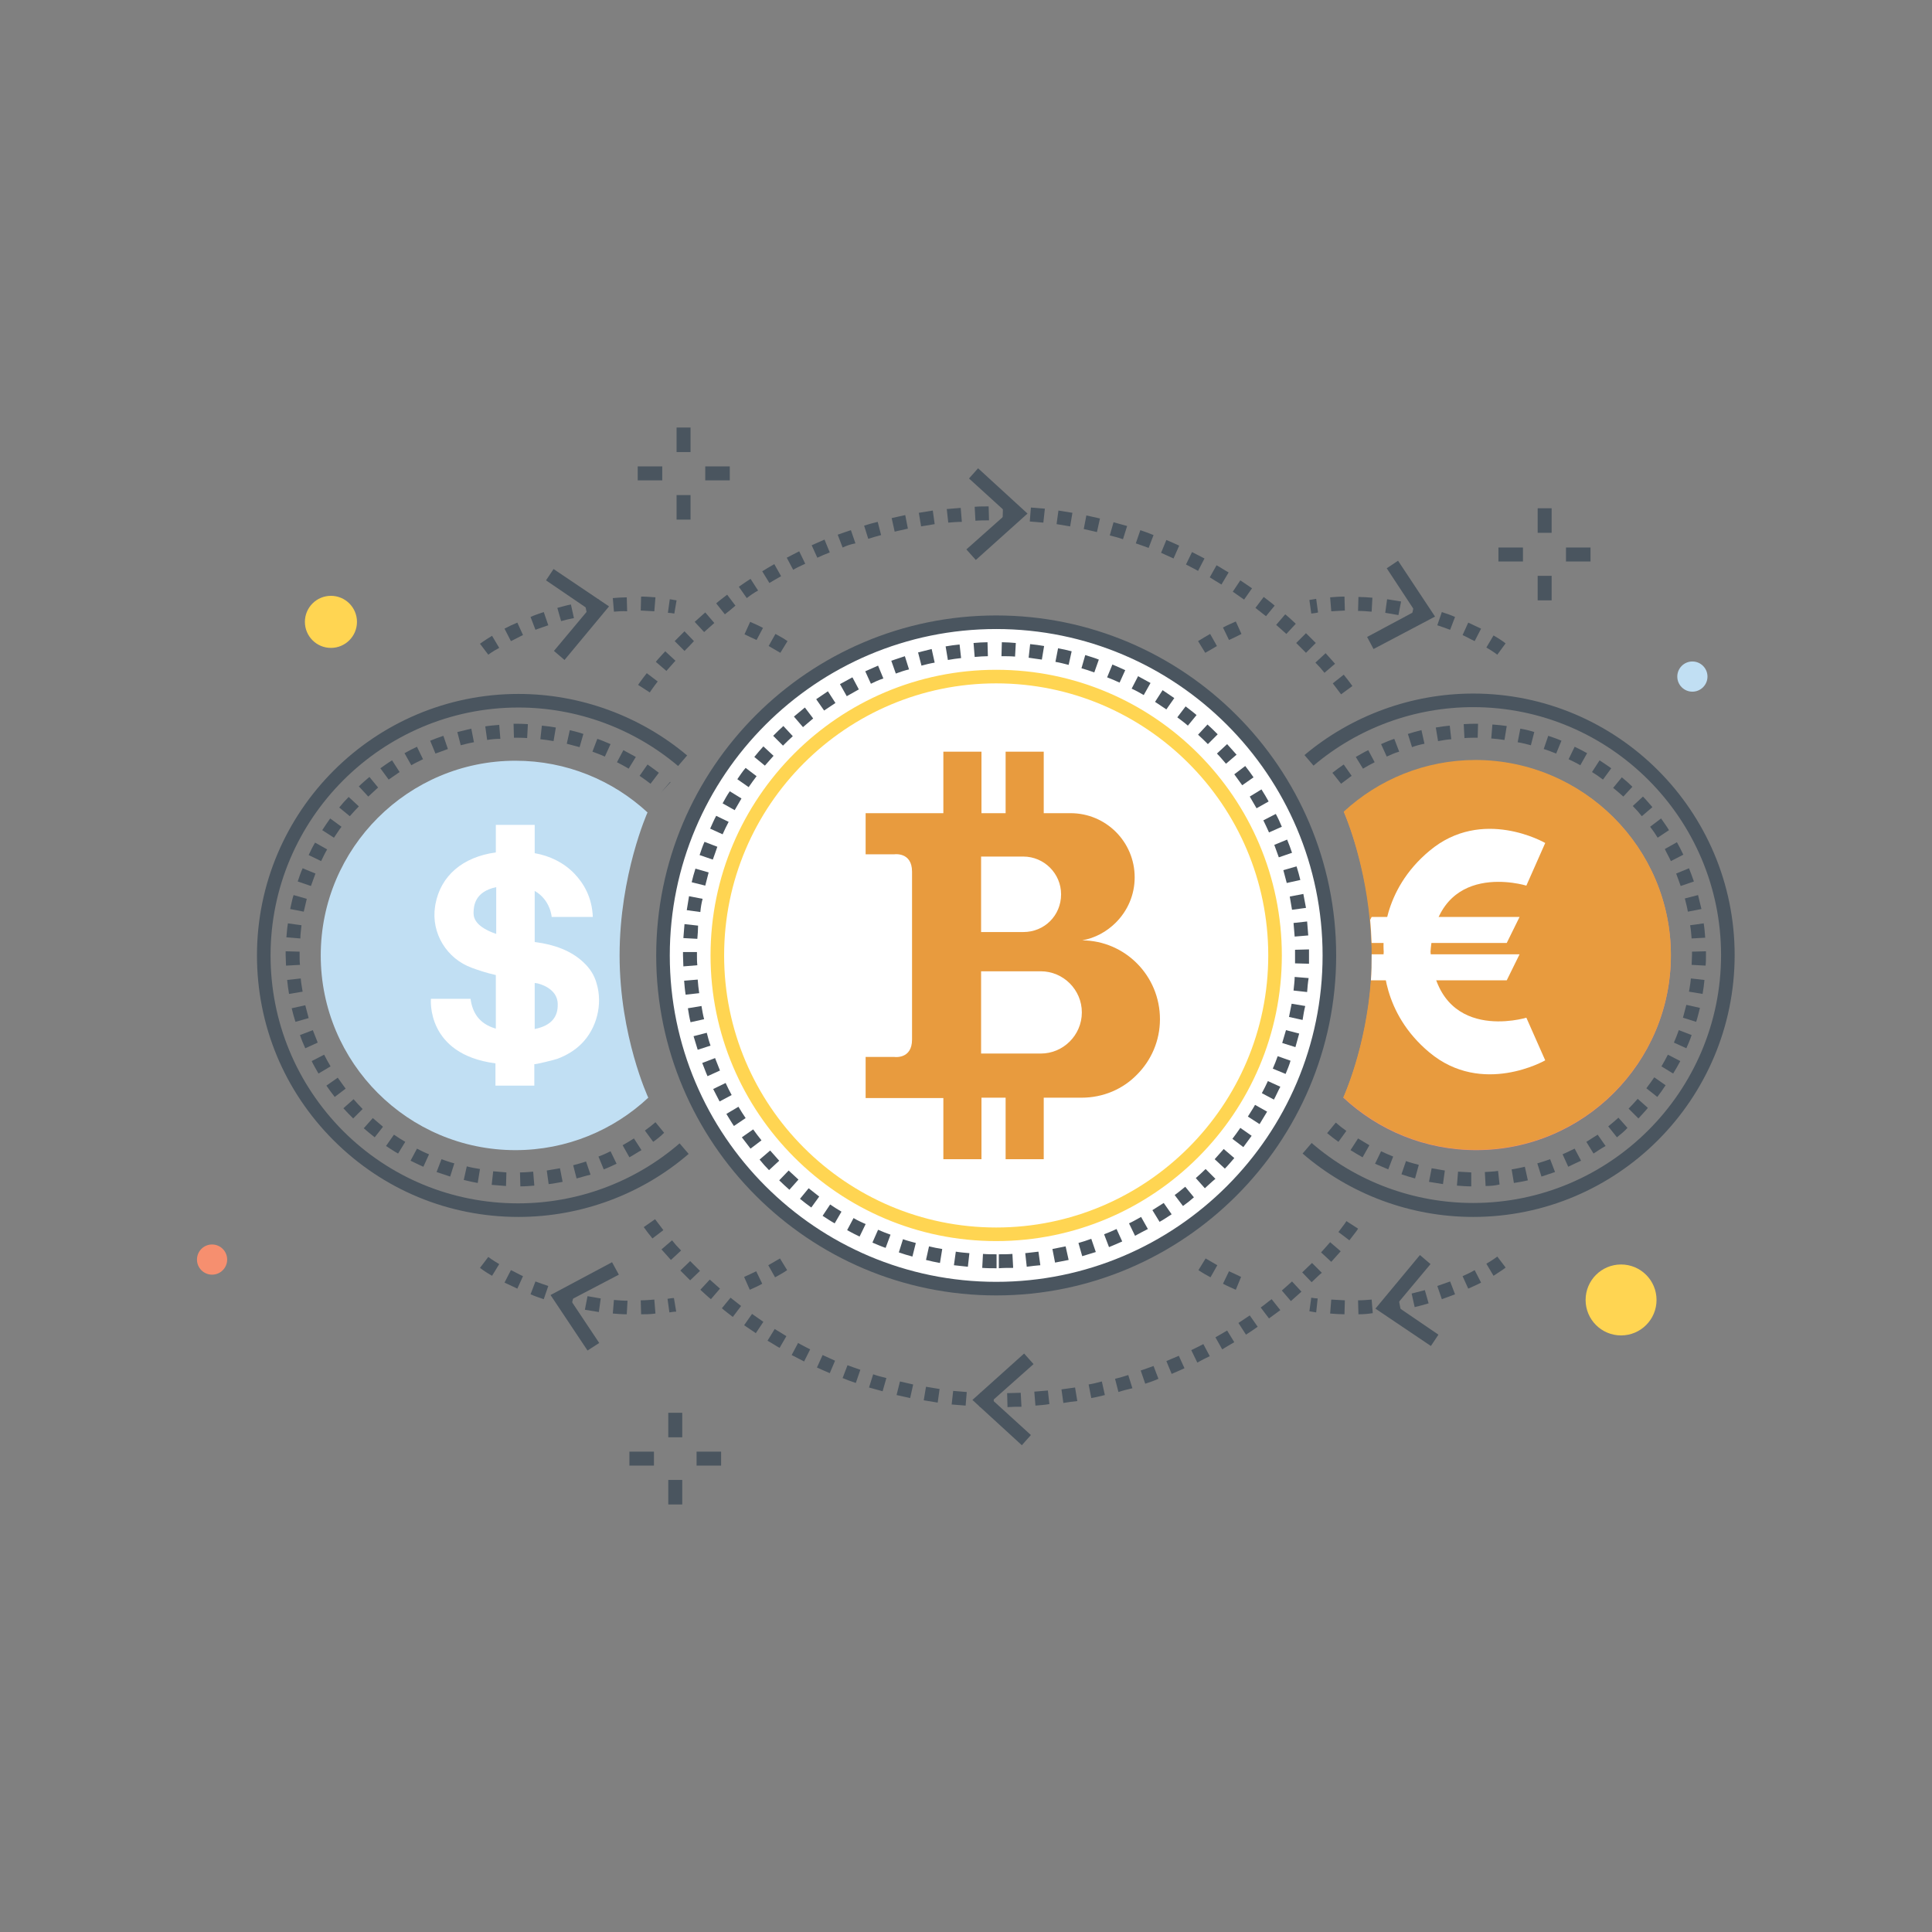 <?xml version="1.0" encoding="utf-8"?>
<!-- Generator: Adobe Illustrator 19.2.0, SVG Export Plug-In . SVG Version: 6.00 Build 0)  -->
<svg version="1.1" id="Layer_1" xmlns="http://www.w3.org/2000/svg" xmlns:xlink="http://www.w3.org/1999/xlink" x="0px" y="0px"
	 viewBox="0 0 512 512" style="enable-background:new 0 0 512 512;" xml:space="preserve">
<rect x="0" y="0" width="512" height="512" fill="#808080" stroke="none"/>
<style type="text/css">
	.st0{fill:#FFFFFF;}
	.st1{fill:#4A555F;}
	.st2{fill:#FFD552;}
	.st3{fill:#E89B3E;}
	.st4{fill:#C1DFF3;}
	.st5{fill:#F68F6F;}
</style>
<g>
	<g>
		<g>
			<g>
				<circle class="st0" cx="264" cy="253.1" r="88.3"/>
			</g>
		</g>
		<g>
			<g>
				<g>
					<path class="st1" d="M264,343.3c-49.7,0-90.1-40.4-90.1-90.1s40.4-90.1,90.1-90.1s90.1,40.4,90.1,90.1
						C354.1,302.8,313.7,343.3,264,343.3z M264,166.7c-47.7,0-86.5,38.8-86.5,86.5s38.8,86.5,86.5,86.5s86.5-38.8,86.5-86.5
						S311.7,166.7,264,166.7z"/>
				</g>
			</g>
			<g>
				<g>
					<path class="st1" d="M264,336.1c-1.2,0-2.5,0-3.7-0.1l0.2-3.7c1.2,0.1,2.4,0.1,3.6,0.1v3.7H264z M264.7,336.1v-3.7
						c1.2,0,2.4,0,3.6-0.1l0.2,3.7C267.2,336,265.9,336,264.7,336.1z M256.5,335.7c-1.2-0.1-2.5-0.3-3.7-0.4l0.5-3.6
						c1.2,0.2,2.4,0.3,3.6,0.4L256.5,335.7z M272.1,335.7l-0.4-3.6c1.2-0.1,2.4-0.3,3.5-0.4l0.5,3.6
						C274.6,335.4,273.4,335.5,272.1,335.7z M249.1,334.7c-1.2-0.2-2.5-0.5-3.7-0.8l0.8-3.6c1.2,0.3,2.3,0.5,3.5,0.7L249.1,334.7z
						 M279.6,334.6l-0.7-3.6c1.2-0.2,2.3-0.5,3.5-0.7l0.8,3.6C282,334.1,280.8,334.4,279.6,334.6z M241.8,333
						c-1.2-0.3-2.4-0.7-3.6-1.1l1.1-3.5c1.1,0.4,2.3,0.7,3.4,1L241.8,333z M286.8,332.9l-1-3.5c1.1-0.3,2.3-0.7,3.4-1.1l1.2,3.5
						C289.2,332.2,288,332.5,286.8,332.9z M234.7,330.7c-1.2-0.4-2.3-0.9-3.5-1.4l1.5-3.4c1.1,0.5,2.2,0.9,3.3,1.3L234.7,330.7z
						 M293.9,330.5l-1.3-3.4c1.1-0.4,2.2-0.9,3.3-1.4l1.5,3.3C296.3,329.5,295.1,330,293.9,330.5z M227.8,327.7
						c-1.1-0.5-2.2-1.1-3.3-1.7l1.7-3.2c1,0.6,2.1,1.1,3.2,1.6L227.8,327.7z M300.8,327.5l-1.6-3.3c1.1-0.5,2.1-1.1,3.2-1.7l1.8,3.2
						C303,326.3,301.9,326.9,300.8,327.5z M221.2,324.2c-1.1-0.6-2.1-1.3-3.2-2l2-3c1,0.7,2,1.3,3,1.9L221.2,324.2z M307.3,323.8
						l-1.9-3.1c1-0.6,2-1.3,3-1.9l2.1,3C309.4,322.5,308.4,323.2,307.3,323.8z M215,320c-1-0.7-2-1.5-3-2.3l2.3-2.8
						c0.9,0.7,1.9,1.5,2.8,2.2L215,320z M313.5,319.6l-2.2-2.9c1-0.7,1.9-1.5,2.8-2.2l2.3,2.8C315.5,318.1,314.5,318.9,313.5,319.6z
						 M209.2,315.3c-0.9-0.8-1.9-1.7-2.7-2.5l2.5-2.6c0.9,0.8,1.7,1.6,2.6,2.4L209.2,315.3z M319.3,314.9l-2.4-2.7
						c0.9-0.8,1.8-1.6,2.6-2.4l2.6,2.6C321.1,313.2,320.2,314.1,319.3,314.9z M203.8,310.1c-0.9-0.9-1.7-1.8-2.5-2.8l2.8-2.4
						c0.8,0.9,1.6,1.8,2.4,2.7L203.8,310.1z M324.6,309.7l-2.7-2.5c0.8-0.9,1.6-1.8,2.4-2.7l2.8,2.4
						C326.3,307.8,325.5,308.8,324.6,309.7z M198.9,304.4c-0.8-1-1.5-2-2.3-3l3-2.1c0.7,1,1.4,1.9,2.2,2.9L198.9,304.4z M329.5,304
						l-2.9-2.2c0.7-0.9,1.4-1.9,2.1-2.9l3,2.1C331,302,330.2,303,329.5,304z M194.5,298.4c-0.7-1-1.3-2.1-2-3.2l3.2-1.9
						c0.6,1,1.2,2,1.9,3L194.5,298.4z M333.8,297.9l-3.1-2c0.6-1,1.3-2,1.9-3.1l3.2,1.8C335.1,295.7,334.5,296.8,333.8,297.9z
						 M190.7,291.9c-0.6-1.1-1.1-2.2-1.7-3.3l3.3-1.6c0.5,1.1,1,2.1,1.6,3.2L190.7,291.9z M337.6,291.4l-3.2-1.7
						c0.6-1.1,1.1-2.1,1.6-3.2l3.3,1.5C338.7,289.1,338.2,290.3,337.6,291.4z M187.5,285.2c-0.5-1.1-0.9-2.3-1.4-3.5l3.4-1.3
						c0.4,1.1,0.9,2.2,1.3,3.3L187.5,285.2z M340.7,284.6l-3.4-1.4c0.5-1.1,0.9-2.2,1.3-3.3l3.4,1.2
						C341.7,282.2,341.2,283.4,340.7,284.6z M184.9,278.2c-0.4-1.2-0.7-2.4-1.1-3.6l3.5-0.9c0.3,1.2,0.6,2.3,1,3.4L184.9,278.2z
						 M343.3,277.5l-3.5-1.1c0.3-1.1,0.7-2.3,1-3.4l3.5,0.9C344,275.1,343.6,276.3,343.3,277.5z M183,270.9
						c-0.3-1.2-0.5-2.4-0.7-3.7l3.6-0.6c0.2,1.2,0.4,2.4,0.7,3.5L183,270.9z M345.2,270.3l-3.6-0.8c0.2-1.2,0.5-2.4,0.7-3.5l3.6,0.6
						C345.6,267.8,345.4,269,345.2,270.3z M181.7,263.6c-0.2-1.2-0.3-2.5-0.4-3.7l3.6-0.3c0.1,1.2,0.2,2.4,0.4,3.6L181.7,263.6z
						 M346.4,262.9l-3.6-0.4c0.1-1.2,0.3-2.4,0.3-3.6l3.7,0.3C346.6,260.4,346.5,261.6,346.4,262.9z M181.1,256.1c0-1-0.1-2-0.1-3
						v-0.8h3.7v0.7c0,1,0,1.9,0.1,2.8L181.1,256.1z M346.9,255.4l-3.7-0.1c0-0.7,0-1.5,0-2.2c0-0.5,0-0.9,0-1.4l3.7-0.1
						c0,0.5,0,1,0,1.4C346.9,253.9,346.9,254.7,346.9,255.4z M184.8,248.8l-3.7-0.2c0.1-1.2,0.2-2.5,0.3-3.7l3.6,0.4
						C185,246.4,184.9,247.6,184.8,248.8z M343.1,248.2c-0.1-1.2-0.2-2.4-0.3-3.6l3.6-0.4c0.1,1.2,0.2,2.5,0.3,3.7L343.1,248.2z
						 M185.6,241.7l-3.6-0.5c0.2-1.2,0.4-2.5,0.6-3.7l3.6,0.7C185.9,239.3,185.7,240.5,185.6,241.7z M342.4,241.1
						c-0.2-1.2-0.4-2.4-0.6-3.5l3.6-0.7c0.2,1.2,0.5,2.5,0.7,3.7L342.4,241.1z M186.9,234.7l-3.6-0.9c0.3-1.2,0.6-2.4,1-3.6l3.5,1
						C187.5,232.4,187.2,233.5,186.9,234.7z M341,234c-0.3-1.2-0.6-2.3-0.9-3.4l3.5-1c0.4,1.2,0.7,2.4,1,3.6L341,234z M188.9,227.8
						l-3.5-1.2c0.4-1.2,0.8-2.4,1.3-3.5l3.4,1.3C189.7,225.6,189.3,226.7,188.9,227.8z M338.9,227.2c-0.4-1.1-0.8-2.2-1.2-3.3
						l3.4-1.4c0.5,1.2,0.9,2.3,1.3,3.5L338.9,227.2z M191.5,221.1l-3.3-1.5c0.5-1.1,1-2.3,1.6-3.4l3.3,1.6
						C192.5,218.9,192,220,191.5,221.1z M336.3,220.6c-0.5-1.1-1-2.2-1.5-3.2l3.3-1.7c0.6,1.1,1.1,2.2,1.6,3.4L336.3,220.6z
						 M194.7,214.7l-3.2-1.8c0.6-1.1,1.2-2.2,1.9-3.2l3.1,1.9C195.9,212.6,195.3,213.7,194.7,214.7z M333,214.2
						c-0.6-1-1.2-2.1-1.8-3.1l3.1-1.9c0.7,1.1,1.3,2.1,1.9,3.2L333,214.2z M198.4,208.6l-3-2.1c0.7-1,1.4-2.1,2.2-3l2.9,2.2
						C199.8,206.6,199.1,207.6,198.4,208.6z M329.2,208.1c-0.7-1-1.4-1.9-2.1-2.9l2.9-2.2c0.8,1,1.5,2,2.2,3L329.2,208.1z
						 M202.7,202.9l-2.8-2.3c0.8-1,1.6-1.9,2.4-2.8l2.7,2.5C204.3,201.1,203.5,202,202.7,202.9z M324.9,202.4
						c-0.8-0.9-1.5-1.8-2.4-2.7l2.7-2.5c0.8,0.9,1.7,1.9,2.5,2.8L324.9,202.4z M207.5,197.6l-2.6-2.6c0.9-0.9,1.8-1.8,2.7-2.6
						l2.5,2.7C209.2,195.9,208.4,196.7,207.5,197.6z M320.1,197.2c-0.8-0.8-1.7-1.7-2.6-2.5l2.5-2.7c0.9,0.8,1.8,1.7,2.7,2.6
						L320.1,197.2z M212.8,192.7l-2.4-2.8c1-0.8,1.9-1.6,2.9-2.4l2.2,2.9C214.6,191.2,213.7,191.9,212.8,192.7z M314.8,192.3
						c-0.9-0.8-1.9-1.5-2.8-2.2l2.2-2.9c1,0.8,2,1.5,2.9,2.3L314.8,192.3z M218.4,188.3l-2.1-3c1-0.7,2.1-1.4,3.1-2.1l2,3.1
						C220.4,187,219.4,187.6,218.4,188.3z M309.1,188c-1-0.7-2-1.3-3-2l2-3.1c1,0.7,2.1,1.4,3.1,2.1L309.1,188z M224.4,184.5
						l-1.8-3.2c1.1-0.6,2.2-1.2,3.3-1.8l1.7,3.2C226.5,183.3,225.5,183.9,224.4,184.5z M303.1,184.2c-1-0.6-2.1-1.2-3.2-1.7l1.7-3.3
						c1.1,0.6,2.2,1.2,3.3,1.8L303.1,184.2z M230.8,181.2l-1.5-3.3c1.1-0.5,2.3-1,3.4-1.5l1.4,3.4
						C232.9,180.2,231.8,180.7,230.8,181.2z M296.7,180.9c-1.1-0.5-2.2-1-3.3-1.4l1.4-3.4c1.2,0.5,2.3,1,3.4,1.5L296.7,180.9z
						 M237.4,178.5l-1.2-3.4c1.2-0.4,2.4-0.8,3.6-1.2l1.1,3.5C239.6,177.7,238.5,178.1,237.4,178.5z M290,178.2
						c-1.1-0.4-2.3-0.8-3.4-1.1l1-3.5c1.2,0.4,2.4,0.7,3.6,1.2L290,178.2z M244.2,176.4l-0.9-3.5c1.2-0.3,2.4-0.6,3.6-0.9l0.8,3.6
						C246.5,175.8,245.3,176.1,244.2,176.4z M283.2,176.2c-1.2-0.3-2.3-0.6-3.5-0.8l0.7-3.6c1.2,0.2,2.4,0.5,3.6,0.8L283.2,176.2z
						 M251.2,174.9l-0.6-3.6c1.2-0.2,2.5-0.4,3.7-0.5l0.4,3.6C253.6,174.5,252.4,174.7,251.2,174.9z M276.1,174.8
						c-1.2-0.2-2.4-0.3-3.5-0.5l0.4-3.6c1.2,0.1,2.5,0.3,3.7,0.5L276.1,174.8z M258.3,174.1l-0.3-3.7c1.2-0.1,2.5-0.2,3.7-0.2
						l0.1,3.7C260.7,173.9,259.5,174,258.3,174.1z M269,174c-1.2-0.1-2.4-0.1-3.6-0.1l0.1-3.7c1.2,0,2.5,0.1,3.7,0.2L269,174z"/>
				</g>
			</g>
			<g>
				<g>
					<path class="st2" d="M264,328.9c-41.8,0-75.7-34-75.7-75.7c0-41.8,34-75.7,75.7-75.7c41.8,0,75.7,34,75.7,75.7
						S305.8,328.9,264,328.9z M264,181.1c-39.7,0-72.1,32.3-72.1,72.1c0,39.7,32.3,72.1,72.1,72.1c39.7,0,72.1-32.3,72.1-72.1
						S303.7,181.1,264,181.1z"/>
				</g>
			</g>
			<g>
				<g>
					<path class="st3" d="M286.8,249.2c3.4-0.6,6.5-2.3,8.9-4.7c3.1-3.1,5-7.3,5-12c0-9.4-7.6-17-17-17h-7.1v-16.3h-10.1v16.3h-6.4
						l0,0v-16.3H250v16.3h-8.3l0,0h-12.3v10.9h7.6c0,0,4.7-0.7,4.7,4.6v44.5c0,5.3-4.7,4.6-4.7,4.6h-7.6V291h12.3l0,0h8.3v16.2h10.1
						V291l0,0v-0.1h6.4v16.3h10.1v-16.3h10c5.8,0,11-2.3,14.7-6.1c3.8-3.8,6.1-9,6.1-14.7C307.4,258.6,298.2,249.3,286.8,249.2z
						 M260,227h11.2c5.5,0,10,4.5,10,10c0,2.8-1.1,5.3-2.9,7.1s-4.3,2.9-7.1,2.9H260V227z M283.5,276c-2,2-4.7,3.2-7.7,3.2H260
						v-21.8h15.8c6,0,10.9,4.9,10.9,10.9C286.7,271.4,285.4,274.1,283.5,276z"/>
				</g>
			</g>
		</g>
		<g>
			<g>
				<g>
					<path class="st1" d="M137.4,322.5c-18.5,0-35.9-7.2-49-20.3c-13.1-13.1-20.3-30.5-20.3-49c0-38.2,31.1-69.3,69.3-69.3
						c16.3,0,32.2,5.8,44.7,16.3l-2.4,2.8c-11.8-10-26.9-15.5-42.3-15.5c-36.2,0-65.7,29.5-65.7,65.7c0,17.5,6.8,34,19.2,46.5
						c12.4,12.4,28.9,19.2,46.4,19.2c15.7,0,30.9-5.6,42.8-15.9l2.4,2.8C170.1,316.5,154,322.5,137.4,322.5z"/>
				</g>
			</g>
			<g>
				<g>
					<path class="st1" d="M137.9,314.4l-0.1-3.7c1.2,0,2.4-0.1,3.5-0.2l0.3,3.7C140.4,314.3,139.2,314.4,137.9,314.4z M134.1,314.3
						c-1.3-0.1-2.5-0.2-3.8-0.3l0.4-3.6c1.2,0.1,2.4,0.2,3.5,0.3L134.1,314.3z M145.4,313.8l-0.5-3.6c1.2-0.2,2.3-0.4,3.5-0.6
						l0.7,3.6C147.9,313.4,146.6,313.7,145.4,313.8z M126.6,313.5c-1.2-0.2-2.5-0.5-3.7-0.8l0.8-3.6c1.1,0.3,2.3,0.5,3.5,0.7
						L126.6,313.5z M152.8,312.3l-0.9-3.5c1.1-0.3,2.3-0.6,3.4-1l1.2,3.5C155.2,311.6,154,312,152.8,312.3z M119.3,311.8
						c-1.2-0.4-2.4-0.8-3.6-1.2l1.3-3.4c1.1,0.4,2.2,0.8,3.4,1.1L119.3,311.8z M160,309.9l-1.4-3.4c1.1-0.4,2.2-0.9,3.2-1.4l1.6,3.3
						C162.3,308.9,161.1,309.5,160,309.9z M112.2,309.2c-1.2-0.5-2.3-1.1-3.4-1.6l1.7-3.2c1,0.5,2.1,1.1,3.2,1.5L112.2,309.2z
						 M166.8,306.7l-1.8-3.2c1-0.6,2.1-1.2,3-1.8l2,3.1C168.9,305.4,167.9,306.1,166.8,306.7z M105.5,305.7c-1.1-0.6-2.1-1.3-3.2-2
						l2.1-3c1,0.7,2,1.3,3,1.9L105.5,305.7z M173.1,302.6l-2.2-3c1-0.7,1.9-1.4,2.8-2.2l2.3,2.8
						C175.1,301.1,174.1,301.9,173.1,302.6z M99.3,301.4c-1-0.8-2-1.6-2.9-2.4l2.4-2.7c0.9,0.8,1.8,1.5,2.7,2.3L99.3,301.4z
						 M93.6,296.4c-0.9-0.9-1.8-1.8-2.6-2.7l2.7-2.4c0.8,0.9,1.6,1.8,2.4,2.6L93.6,296.4z M88.7,290.7c-0.8-1-1.5-2-2.2-3l3-2.1
						c0.7,1,1.4,1.9,2.1,2.9L88.7,290.7z M84.4,284.5c-0.6-1.1-1.3-2.2-1.8-3.3l3.3-1.7c0.5,1,1.1,2.1,1.7,3.1L84.4,284.5z
						 M80.9,277.8c-0.5-1.1-1-2.3-1.4-3.5l3.4-1.3c0.4,1.1,0.9,2.2,1.3,3.3L80.9,277.8z M78.3,270.8c-0.4-1.2-0.7-2.4-1-3.6l3.6-0.8
						c0.3,1.2,0.6,2.3,0.9,3.4L78.3,270.8z M76.6,263.4c-0.2-1.2-0.4-2.5-0.5-3.7l3.6-0.4c0.1,1.2,0.3,2.3,0.5,3.5L76.6,263.4z
						 M75.8,255.9c0-0.9-0.1-1.9-0.1-2.8c0-0.3,0-0.7,0-1l3.7,0.1c0,0.3,0,0.6,0,0.9c0,0.9,0,1.8,0.1,2.6L75.8,255.9z M79.6,248.7
						l-3.7-0.3c0.1-1.2,0.2-2.5,0.4-3.7l3.6,0.5C79.8,246.3,79.6,247.5,79.6,248.7z M80.5,241.6l-3.6-0.7c0.3-1.2,0.5-2.5,0.9-3.7
						l3.5,1C81,239.3,80.8,240.5,80.5,241.6z M82.4,234.8l-3.5-1.2c0.4-1.2,0.8-2.4,1.3-3.5l3.4,1.4
						C83.2,232.6,82.8,233.7,82.4,234.8z M85.1,228.2l-3.3-1.6c0.5-1.1,1.1-2.3,1.7-3.3l3.2,1.8C86.1,226.1,85.6,227.2,85.1,228.2z
						 M88.5,222l-3.1-2c0.7-1.1,1.4-2.1,2.1-3.1l3,2.2C89.8,220,89.2,221,88.5,222z M92.7,216.3l-2.8-2.3c0.8-1,1.6-1.9,2.5-2.8
						l2.7,2.5C94.3,214.5,93.5,215.4,92.7,216.3z M97.6,211.1l-2.5-2.7c0.9-0.9,1.9-1.7,2.8-2.5l2.3,2.8
						C99.3,209.5,98.5,210.3,97.6,211.1z M175.2,210l2.4-2.8l0.1,0.1L175.2,210z M172.4,207.7c-0.9-0.7-1.9-1.4-2.9-2.1l2.1-3
						c1,0.7,2.1,1.5,3,2.2L172.4,207.7z M103,206.6l-2.2-3c1-0.7,2.1-1.5,3.1-2.1l2,3.1C105,205.2,104,205.9,103,206.6z
						 M166.6,203.7c-1-0.6-2.1-1.2-3.1-1.7l1.7-3.2c1.1,0.6,2.2,1.2,3.3,1.8L166.6,203.7z M109,202.8l-1.8-3.2
						c1.1-0.6,2.2-1.2,3.3-1.7l1.6,3.3C111.1,201.7,110,202.2,109,202.8z M160.3,200.5c-1.1-0.5-2.2-0.9-3.3-1.3l1.3-3.4
						c1.2,0.4,2.3,0.9,3.5,1.4L160.3,200.5z M115.4,199.7l-1.4-3.4c1.2-0.5,2.3-0.9,3.5-1.3l1.2,3.5
						C117.6,198.9,116.5,199.3,115.4,199.7z M153.6,198c-1.1-0.3-2.3-0.6-3.4-0.9l0.8-3.6c1.2,0.3,2.5,0.6,3.6,1L153.6,198z
						 M122.1,197.5l-0.9-3.5c1.2-0.3,2.4-0.6,3.7-0.9l0.7,3.6C124.4,196.9,123.3,197.2,122.1,197.5z M146.7,196.4
						c-1.2-0.2-2.4-0.4-3.5-0.5l0.4-3.6c1.2,0.1,2.5,0.3,3.7,0.5L146.7,196.4z M129.1,196.1l-0.5-3.6c1.2-0.2,2.5-0.3,3.7-0.4
						l0.3,3.7C131.4,195.8,130.2,195.9,129.1,196.1z M139.7,195.6c-1.2-0.1-2.4-0.1-3.5-0.1l-0.1-3.7c1.3,0,2.5,0,3.8,0.1
						L139.7,195.6z"/>
				</g>
			</g>
			<g>
				<g>
					<path class="st4" d="M171.8,290.9c-9.2,8.6-21.6,13.9-35.2,13.9c-28.5,0-51.6-23.2-51.6-51.6c0-28.5,23.2-51.6,51.6-51.6
						c13.5,0,25.8,5.2,35,13.7c0,0-7.4,16.5-7.4,37.9S171.8,290.9,171.8,290.9z"/>
				</g>
			</g>
		</g>
		<g>
			<g>
				<g>
					<path class="st1" d="M390.4,322.5c-16.6,0-32.7-6-45.2-16.8l2.4-2.8c11.9,10.3,27.1,15.9,42.8,15.9c36.2,0,65.7-29.5,65.7-65.7
						s-29.5-65.7-65.7-65.7c-15.5,0-30.5,5.5-42.3,15.5l-2.4-2.8c12.5-10.5,28.4-16.3,44.7-16.3c38.2,0,69.3,31.1,69.3,69.3
						C459.7,291.4,428.6,322.5,390.4,322.5z"/>
				</g>
			</g>
			<g>
				<g>
					<path class="st1" d="M389.9,314.4c-1.3,0-2.5-0.1-3.8-0.2l0.3-3.7c1.2,0.1,2.4,0.1,3.5,0.2V314.4z M393.7,314.3l-0.2-3.7
						c1.2-0.1,2.4-0.1,3.5-0.3l0.4,3.6C396.2,314.2,394.9,314.3,393.7,314.3z M382.4,313.8c-1.2-0.2-2.5-0.4-3.7-0.6l0.7-3.6
						c1.2,0.2,2.3,0.4,3.5,0.6L382.4,313.8z M401.2,313.5l-0.6-3.6c1.2-0.2,2.3-0.4,3.5-0.7l0.8,3.6
						C403.7,313.1,402.4,313.3,401.2,313.5z M375,312.3c-1.2-0.3-2.4-0.7-3.6-1.1l1.2-3.5c1.1,0.4,2.3,0.7,3.4,1L375,312.3z
						 M408.5,311.8l-1.1-3.5c1.1-0.3,2.3-0.7,3.4-1.1l1.3,3.4C410.9,311,409.7,311.4,408.5,311.8z M367.9,309.9
						c-1.2-0.5-2.3-1-3.5-1.5l1.6-3.3c1.1,0.5,2.2,1,3.2,1.4L367.9,309.9z M415.6,309.2l-1.5-3.3c1.1-0.5,2.2-1,3.2-1.5l1.7,3.2
						C417.9,308.1,416.8,308.6,415.6,309.2z M361.1,306.7c-1.1-0.6-2.2-1.3-3.2-1.9l2-3.1c1,0.6,2,1.2,3,1.8L361.1,306.7z
						 M422.3,305.7l-1.9-3.1c1-0.6,2-1.3,3-1.9l2.1,3C424.4,304.3,423.4,305,422.3,305.7z M354.7,302.6c-1-0.7-2-1.5-3-2.3l2.3-2.8
						c0.9,0.8,1.8,1.5,2.8,2.2L354.7,302.6z M428.5,301.4l-2.3-2.9c0.9-0.7,1.8-1.5,2.7-2.3l2.4,2.7
						C430.5,299.8,429.5,300.6,428.5,301.4z M434.2,296.4l-2.6-2.6c0.8-0.8,1.6-1.7,2.4-2.6l2.7,2.4
						C435.9,294.6,435,295.5,434.2,296.4z M439.2,290.7l-2.9-2.3c0.7-0.9,1.4-1.9,2.1-2.9l3,2.1
						C440.7,288.7,439.9,289.8,439.2,290.7z M443.4,284.5l-3.1-1.9c0.6-1,1.2-2.1,1.7-3.1l3.3,1.7
						C444.7,282.3,444.1,283.4,443.4,284.5z M446.9,277.8l-3.3-1.5c0.5-1.1,0.9-2.2,1.3-3.3l3.4,1.3
						C447.9,275.5,447.4,276.7,446.9,277.8z M449.5,270.8l-3.5-1.1c0.3-1.1,0.6-2.3,0.9-3.4l3.6,0.8
						C450.2,268.3,449.9,269.6,449.5,270.8z M451.2,263.4l-3.6-0.6c0.2-1.2,0.4-2.3,0.5-3.5l3.6,0.4
						C451.6,260.9,451.4,262.2,451.2,263.4z M452,255.9l-3.7-0.2c0-0.9,0.1-1.7,0.1-2.6c0-0.3,0-0.6,0-0.9l3.7-0.1c0,0.3,0,0.7,0,1
						C452.1,254.1,452.1,255,452,255.9z M448.3,248.7c-0.1-1.2-0.2-2.4-0.4-3.5l3.6-0.5c0.2,1.2,0.3,2.5,0.4,3.8L448.3,248.7z
						 M447.3,241.6c-0.2-1.2-0.5-2.3-0.8-3.5l3.5-0.9c0.3,1.2,0.6,2.4,0.9,3.7L447.3,241.6z M445.4,234.8c-0.4-1.1-0.8-2.2-1.2-3.3
						l3.4-1.4c0.5,1.2,0.9,2.4,1.3,3.5L445.4,234.8z M442.8,228.2c-0.5-1.1-1.1-2.1-1.6-3.2l3.2-1.8c0.6,1.1,1.2,2.2,1.7,3.3
						L442.8,228.2z M439.3,222c-0.6-1-1.3-2-2-2.9l2.9-2.2c0.7,1,1.5,2.1,2.1,3.1L439.3,222z M435.1,216.3c-0.7-0.9-1.5-1.8-2.4-2.7
						l2.7-2.5c0.9,0.9,1.7,1.9,2.5,2.8L435.1,216.3z M430.2,211.1c-0.9-0.8-1.8-1.6-2.7-2.3l2.3-2.8c1,0.8,1.9,1.6,2.8,2.5
						L430.2,211.1z M352.6,210.1l-2.4-2.8L352.6,210.1L352.6,210.1z M355.4,207.7l-2.3-2.9c1-0.8,2-1.5,3-2.2l2.1,3
						C357.3,206.3,356.3,207,355.4,207.7z M424.8,206.6c-0.9-0.7-1.9-1.4-2.9-2l2-3.1c1.1,0.7,2.1,1.4,3.1,2.1L424.8,206.6z
						 M361.2,203.7l-1.9-3.1c1.1-0.6,2.2-1.3,3.3-1.8l1.7,3.2C363.3,202.5,362.2,203.1,361.2,203.7z M418.8,202.8
						c-1-0.6-2.1-1.1-3.1-1.6l1.6-3.3c1.1,0.5,2.2,1.1,3.3,1.7L418.8,202.8z M367.5,200.5l-1.5-3.3c1.1-0.5,2.3-1,3.5-1.4l1.3,3.4
						C369.7,199.5,368.6,200,367.5,200.5z M412.4,199.7c-1.1-0.4-2.2-0.9-3.3-1.2l1.2-3.5c1.2,0.4,2.4,0.8,3.5,1.3L412.4,199.7z
						 M374.2,198l-1.1-3.5c1.2-0.4,2.4-0.7,3.6-1l0.8,3.6C376.4,197.3,375.3,197.6,374.2,198z M405.7,197.5
						c-1.1-0.3-2.3-0.6-3.5-0.8l0.7-3.6c1.2,0.2,2.5,0.5,3.7,0.9L405.7,197.5z M381.1,196.4l-0.6-3.6c1.2-0.2,2.5-0.4,3.7-0.5
						l0.4,3.6C383.4,196,382.2,196.2,381.1,196.4z M398.7,196.1c-1.2-0.2-2.4-0.3-3.5-0.4l0.3-3.7c1.3,0.1,2.5,0.2,3.8,0.4
						L398.7,196.1z M388.1,195.6l-0.2-3.7c1.3-0.1,2.5-0.1,3.8-0.1l-0.1,3.7C390.5,195.5,389.3,195.5,388.1,195.6z"/>
				</g>
			</g>
			<g>
				<g>
					<path class="st5" d="M356,290.9c9.2,8.6,21.6,13.9,35.2,13.9c28.5,0,51.6-23.2,51.6-51.6c0-28.5-23.2-51.6-51.6-51.6
						c-13.5,0-25.8,5.2-35,13.7c0,0,7.4,16.5,7.4,37.9S356,290.9,356,290.9z"/>
				</g>
			</g>
			<g>
				<g>
					<path class="st3" d="M442.8,253.1c0,28.5-23.2,51.6-51.6,51.6c-13.6,0-25.9-5.3-35.2-13.9c0,0,6-13,7.3-31.1
						c0.2-2.1,0.2-4.4,0.2-6.7v-0.2c0-1,0-2-0.1-2.9c-0.1-2.1-0.2-4.1-0.4-6.1c-1.6-16.8-6.9-28.7-6.9-28.7
						c9.2-8.5,21.5-13.7,35-13.7C419.6,201.5,442.8,224.7,442.8,253.1z"/>
				</g>
			</g>
		</g>
		<g>
			<g>
				<path class="st0" d="M154.7,255.1c-3.3-3.2-8-4.8-12.6-5.4c-0.1,0-0.3,0-0.4-0.1v-13.5c4.2,2.4,4.5,6.9,4.5,6.9h10.9
					c-0.2-5.2-2.4-8.9-4.9-11.5c-2.8-2.9-6.5-4.7-10.5-5.4v-7.5h-10.3v7.3c-8.8,1.2-14.6,6.2-16,13.7c0,0.2-0.1,0.4-0.1,0.6
					c-1.1,7.1,3.1,13.9,9.8,16.3c1.6,0.6,3.7,1.3,6.3,1.9v14.2c-4.5-1.3-6.2-4.3-6.7-7.9h-10.5c0,0-1.4,14.7,17.1,17.1v5.9h10.3V282
					c0,0.2,5.6-1.2,6.1-1.4c2.4-0.9,4.6-2.2,6.4-4c4-4,5.7-10.4,4-16C157.5,258.4,156.3,256.6,154.7,255.1z M131.5,235.1v12.4
					c-5.2-1.8-6-4-6-5.5C125.5,240.1,125.8,236.3,131.5,235.1z M141.7,272.7v-12.2c0.2,0,0.5,0.1,0.7,0.1c0,0,5.4,1.1,5.4,5.5
					C147.9,269.4,146.2,271.8,141.7,272.7z"/>
			</g>
		</g>
		<g>
			<g>
				<g>
					<path class="st0" d="M379.1,252.2c1.8-24.8,25.4-17.5,25.4-17.5l5-11.3c0,0-16.7-9.7-30.7,2.1c-12.6,10.5-12.3,24-12.1,26.7
						c-0.2,2.7-0.5,16.2,12.1,26.7c14,11.7,30.7,2.1,30.7,2.1l-5-11.3C404.5,269.7,380.9,276.9,379.1,252.2z"/>
				</g>
			</g>
			<g>
				<g>
					<path class="st0" d="M402.7,243l-3.4,6.9h-35.8c-0.1-2.1-0.2-4.1-0.4-6.1l0.4-0.8L402.7,243z"/>
				</g>
			</g>
			<g>
				<g>
					<path class="st0" d="M402.7,252.9l-3.4,6.9h-36c0.2-2.1,0.2-4.4,0.2-6.7v-0.2H402.7z"/>
				</g>
			</g>
		</g>
		<g>
			<g>
				<path class="st1" d="M355.4,184c-0.6-0.8-1.3-1.7-2.2-2.9l2.9-2.3c0.8,1,1.6,2,2.3,3L355.4,184z M172.2,183.5l-3.1-2
					c0,0,0.8-1.2,2.3-3.1l2.9,2.2C172.9,182.4,172.2,183.5,172.2,183.5z M351,178.3c-0.7-0.9-1.5-1.8-2.4-2.7l2.7-2.5
					c0.9,1,1.7,1.9,2.5,2.8L351,178.3z M176.6,177.8l-2.8-2.4c0.7-0.9,1.6-1.8,2.5-2.8l2.7,2.5C178.1,176.1,177.3,177,176.6,177.8z
					 M346.1,173c-0.8-0.8-1.7-1.7-2.6-2.6l2.6-2.6c0.9,0.9,1.8,1.8,2.6,2.6L346.1,173z M181.4,172.5l-2.6-2.6
					c0.8-0.8,1.7-1.7,2.6-2.6l2.5,2.6C183.1,170.8,182.2,171.7,181.4,172.5z M340.9,168c-0.9-0.8-1.8-1.6-2.7-2.4l2.4-2.8
					c1,0.8,1.9,1.7,2.8,2.5L340.9,168z M186.6,167.5l-2.5-2.7c0.9-0.8,1.8-1.6,2.8-2.5l2.4,2.8C188.4,165.9,187.5,166.7,186.6,167.5
					z M335.5,163.3c-0.9-0.7-1.9-1.5-2.8-2.2l2.2-2.9c1,0.8,2,1.5,2.9,2.3L335.5,163.3z M192.1,162.8l-2.3-2.9
					c0.9-0.8,1.9-1.5,2.9-2.3l2.2,2.9C194,161.3,193,162.1,192.1,162.8z M329.7,158.9c-1-0.7-2-1.4-3-2.1l2-3c1,0.7,2.1,1.4,3.1,2.1
					L329.7,158.9z M197.9,158.5l-2.1-3c1-0.7,2-1.4,3.1-2.1l2,3.1C199.8,157.1,198.8,157.8,197.9,158.5z M323.7,154.9
					c-1-0.6-2-1.2-3.1-1.9l1.8-3.2c1.1,0.6,2.1,1.3,3.2,1.9L323.7,154.9z M203.9,154.5l-1.9-3.1c1-0.6,2.1-1.3,3.2-1.9l1.8,3.2
					C205.9,153.3,204.9,153.9,203.9,154.5z M317.5,151.3c-1-0.6-2.1-1.1-3.2-1.7l1.6-3.3c1.1,0.6,2.2,1.1,3.3,1.7L317.5,151.3z
					 M210.2,151l-1.7-3.2c1.1-0.6,2.2-1.1,3.3-1.7l1.6,3.3C212.3,149.9,211.2,150.4,210.2,151z M311,148c-1.1-0.5-2.2-1-3.3-1.5
					l1.4-3.4c1.2,0.5,2.3,1,3.4,1.5L311,148z M216.6,147.8l-1.5-3.3c1.1-0.5,2.3-1,3.4-1.5l1.4,3.4
					C218.8,146.8,217.7,147.3,216.6,147.8z M304.4,145.2c-1.1-0.4-2.2-0.8-3.4-1.2l1.2-3.5c1.2,0.4,2.3,0.8,3.5,1.3L304.4,145.2z
					 M223.3,145.1l-1.3-3.4c1.1-0.4,2.3-0.8,3.5-1.2l1.2,3.5C225.5,144.2,224.4,144.6,223.3,145.1z M297.6,142.9
					c-1.1-0.4-2.3-0.7-3.5-1l1-3.5c1.2,0.3,2.4,0.7,3.6,1L297.6,142.9z M230.1,142.8l-1.1-3.5c1.2-0.4,2.4-0.7,3.6-1l0.9,3.5
					C232.4,142.1,231.3,142.4,230.1,142.8z M290.7,141c-1.2-0.3-2.3-0.5-3.5-0.8l0.7-3.6c1.2,0.3,2.4,0.5,3.6,0.8L290.7,141z
					 M237.1,140.9l-0.8-3.6c1.2-0.3,2.4-0.5,3.6-0.8l0.7,3.6C239.4,140.4,238.2,140.6,237.1,140.9z M283.6,139.5
					c-1.2-0.2-2.4-0.4-3.6-0.6l0.5-3.6c1.2,0.2,2.5,0.4,3.7,0.6L283.6,139.5z M244.1,139.5l-0.6-3.6c1.2-0.2,2.4-0.4,3.7-0.6
					l0.5,3.6C246.5,139.1,245.3,139.3,244.1,139.5z M276.5,138.5c-1.2-0.1-2.4-0.2-3.6-0.3l0.3-3.7c1.2,0.1,2.5,0.2,3.7,0.3
					L276.5,138.5z M251.3,138.5l-0.4-3.6c1.2-0.1,2.5-0.2,3.7-0.3l0.3,3.7C253.7,138.3,252.5,138.4,251.3,138.5z M269.3,138
					c-1.2-0.1-2.4-0.1-3.6-0.1l0.1-3.7c1.3,0,2.5,0.1,3.7,0.1L269.3,138z M258.5,138l-0.2-3.7c1.2-0.1,2.5-0.1,3.7-0.1l0.1,3.7
					C260.9,137.9,259.7,137.9,258.5,138z"/>
			</g>
		</g>
		<g>
			<g>
				<polygon class="st1" points="258.6,148.4 256.1,145.6 266.9,136 256.8,126.8 259.2,124.1 272.3,136.1 				"/>
			</g>
		</g>
		<g>
			<g>
				<polygon class="st1" points="149.6,174.9 146.8,172.5 156,161.5 144.7,153.8 146.7,150.8 161.4,160.7 				"/>
			</g>
		</g>
		<g>
			<g>
				<polygon class="st1" points="364,172 362.3,168.8 375,162 367.5,150.6 370.5,148.6 380.3,163.4 				"/>
			</g>
		</g>
		<g>
			<g>
				<polygon class="st1" points="379.2,356.7 364.5,346.8 376.3,332.6 379.1,335 369.9,346 381.2,353.7 				"/>
			</g>
		</g>
		<g>
			<g>
				<polygon class="st1" points="155.7,357.9 145.9,343.2 162.2,334.5 164,337.8 151.2,344.5 158.8,355.9 				"/>
			</g>
		</g>
		<g>
			<g>
				<path class="st1" d="M267,372.9l-0.1-3.7c1.2,0,2.4-0.1,3.6-0.1l0.2,3.7C269.5,372.8,268.3,372.8,267,372.9z M263.3,372.9
					c-1.3,0-2.5-0.1-3.7-0.1l0.2-3.7c1.2,0.1,2.4,0.1,3.6,0.1L263.3,372.9z M274.4,372.5l-0.3-3.7c1.2-0.1,2.4-0.2,3.6-0.3l0.4,3.6
					C276.9,372.3,275.7,372.4,274.4,372.5z M255.9,372.5c-1.2-0.1-2.5-0.2-3.7-0.3l0.4-3.6c1.2,0.1,2.4,0.2,3.6,0.3L255.9,372.5z
					 M281.8,371.8l-0.5-3.6c1.2-0.2,2.4-0.3,3.6-0.5l0.6,3.6C284.3,371.4,283.1,371.6,281.8,371.8z M248.5,371.7
					c-1.2-0.2-2.5-0.4-3.7-0.6l0.6-3.6c1.2,0.2,2.4,0.4,3.6,0.6L248.5,371.7z M289.2,370.5l-0.7-3.6c1.2-0.2,2.4-0.5,3.5-0.8
					l0.8,3.6C291.6,370,290.4,370.3,289.2,370.5z M241.2,370.5c-1.2-0.3-2.4-0.5-3.6-0.8l0.9-3.6c1.2,0.3,2.3,0.5,3.5,0.8
					L241.2,370.5z M296.4,368.9l-0.9-3.5c1.2-0.3,2.3-0.6,3.5-1l1.1,3.5C298.8,368.2,297.6,368.5,296.4,368.9z M233.9,368.7
					c-1.2-0.3-2.4-0.7-3.6-1l1.1-3.5c1.1,0.4,2.3,0.7,3.5,1L233.9,368.7z M303.5,366.7l-1.2-3.5c1.2-0.4,2.3-0.8,3.4-1.2l1.3,3.4
					C305.9,365.9,304.7,366.3,303.5,366.7z M226.8,366.5c-1.2-0.4-2.3-0.8-3.5-1.3l1.3-3.4c1.1,0.4,2.2,0.8,3.4,1.2L226.8,366.5z
					 M310.5,364.1l-1.4-3.4c1.1-0.5,2.2-0.9,3.3-1.4l1.5,3.3C312.8,363.1,311.7,363.6,310.5,364.1z M219.9,363.9
					c-1.2-0.5-2.3-1-3.4-1.5l1.5-3.3c1.1,0.5,2.2,1,3.3,1.5L219.9,363.9z M317.3,361.1l-1.6-3.3c1.1-0.5,2.2-1.1,3.2-1.6l1.7,3.2
					C319.5,359.9,318.4,360.5,317.3,361.1z M213.1,360.8c-1.1-0.6-2.2-1.1-3.3-1.7l1.7-3.2c1,0.6,2.1,1.1,3.2,1.7L213.1,360.8z
					 M323.9,357.6l-1.8-3.2c1.1-0.6,2.1-1.2,3.1-1.8l1.9,3.1C326,356.3,324.9,357,323.9,357.6z M206.6,357.2
					c-1.1-0.6-2.1-1.3-3.2-1.9l1.9-3.1c1,0.6,2,1.2,3.1,1.9L206.6,357.2z M330.2,353.7l-2-3.1c1-0.7,2-1.3,3-2l2.1,3
					C332.3,352.3,331.3,353,330.2,353.7z M200.3,353.3c-1-0.7-2.1-1.4-3.1-2.1l2.1-3c1,0.7,2,1.4,3,2.1L200.3,353.3z M336.3,349.4
					l-2.2-2.9c1-0.7,1.9-1.5,2.9-2.2l2.3,2.9C338.3,347.9,337.3,348.7,336.3,349.4z M194.2,349c-1-0.8-2-1.5-2.9-2.3l2.3-2.8
					c0.9,0.7,1.9,1.5,2.8,2.2L194.2,349z M342.1,344.8l-2.4-2.8c0.9-0.8,1.8-1.6,2.7-2.4l2.5,2.7C344,343.1,343.1,343.9,342.1,344.8
					z M188.4,344.3c-1-0.8-1.9-1.7-2.8-2.5l2.5-2.7c0.9,0.8,1.8,1.6,2.7,2.4L188.4,344.3z M347.6,339.8l-2.5-2.6
					c0.9-0.9,1.8-1.7,2.6-2.5l2.6,2.6C349.4,338,348.6,338.9,347.6,339.8z M182.9,339.3c-0.9-0.9-1.8-1.8-2.6-2.6l2.6-2.5
					c0.8,0.8,1.7,1.7,2.6,2.6L182.9,339.3z M352.8,334.4l-2.7-2.5c0.9-1,1.7-1.9,2.4-2.7l2.8,2.4
					C354.5,332.5,353.7,333.4,352.8,334.4z M177.8,333.9c-0.9-1-1.7-1.9-2.5-2.8l2.8-2.4c0.7,0.9,1.5,1.8,2.4,2.7L177.8,333.9z
					 M357.6,328.7l-2.9-2.2c1.4-1.8,2.1-2.8,2.1-2.9l3.1,2C359.9,325.7,359.1,326.8,357.6,328.7z M172.9,328.2c-0.8-1-1.6-2-2.3-3
					l3-2.1c0.6,0.8,1.3,1.7,2.2,2.9L172.9,328.2z"/>
			</g>
		</g>
		<g>
			<g>
				<polygon class="st1" points="270.8,383 257.7,371 271.4,358.7 273.9,361.5 263.1,371.1 273.2,380.3 				"/>
			</g>
		</g>
		<g>
			<g>
				<path class="st1" d="M319.4,173l-1.9-3.1c1.1-0.7,2.2-1.3,3.2-1.9l1.8,3.2C321.5,171.8,320.5,172.4,319.4,173z M325.7,169.6
					l-1.6-3.3c1.1-0.6,2.3-1.1,3.4-1.6l1.5,3.3C327.9,168.6,326.8,169.1,325.7,169.6z"/>
			</g>
		</g>
		<g>
			<g>
				<path class="st1" d="M396.8,173.5c0,0-1-0.8-2.9-1.9l1.9-3.2c2.1,1.2,3.2,2.1,3.2,2.1L396.8,173.5z M390.8,169.9
					c-1.1-0.5-2.1-1.1-3.2-1.6l1.5-3.3c1.1,0.5,2.3,1.1,3.4,1.6L390.8,169.9z M384.3,166.9c-1.1-0.4-2.2-0.8-3.4-1.2l1.2-3.5
					c1.2,0.4,2.4,0.8,3.5,1.3L384.3,166.9z M377.5,164.6c-1.1-0.3-2.3-0.6-3.5-0.9l0.8-3.6c1.2,0.3,2.4,0.6,3.6,1L377.5,164.6z
					 M370.6,163c-1.2-0.2-2.3-0.4-3.5-0.6l0.5-3.6c1.2,0.2,2.5,0.4,3.7,0.6L370.6,163z M347.5,162.6L347,159
					c0.6-0.1,1.2-0.2,1.8-0.3l0.5,3.6C348.7,162.5,348.1,162.5,347.5,162.6z M363.5,162.1c-1.2-0.1-2.4-0.2-3.6-0.2l0.1-3.7
					c1.2,0,2.5,0.1,3.7,0.2L363.5,162.1z M352.8,162l-0.3-3.7c1.2-0.1,2.5-0.2,3.8-0.2l0.1,3.7C355.2,161.9,354,161.9,352.8,162z"/>
			</g>
		</g>
		<g>
			<g>
				<path class="st1" d="M206.8,173c-1-0.6-2.1-1.2-3.1-1.8l1.8-3.2c1.1,0.6,2.2,1.2,3.2,1.9L206.8,173z M200.5,169.6
					c-1.1-0.5-2.2-1-3.2-1.5l1.5-3.3c1.1,0.5,2.3,1,3.4,1.6L200.5,169.6z"/>
			</g>
		</g>
		<g>
			<g>
				<path class="st1" d="M129.4,173.5l-2.2-2.9c0,0,1.2-0.9,3.2-2.1l1.9,3.2C130.4,172.7,129.4,173.5,129.4,173.5z M135.4,169.9
					l-1.7-3.3c1.1-0.6,2.2-1.1,3.4-1.6l1.5,3.3C137.5,168.8,136.5,169.4,135.4,169.9z M141.9,166.9l-1.3-3.4
					c1.1-0.5,2.3-0.9,3.5-1.3l1.2,3.5C144.1,166.1,143,166.5,141.9,166.9z M148.7,164.6l-1-3.5c1.2-0.3,2.4-0.7,3.6-0.9l0.8,3.6
					C151,164,149.8,164.3,148.7,164.6z M155.6,163l-0.7-3.6c1.2-0.2,2.5-0.4,3.7-0.6l0.5,3.6C158,162.6,156.8,162.8,155.6,163z
					 M178.7,162.6c-0.6-0.1-1.2-0.2-1.7-0.2l0.5-3.6c0.6,0.1,1.2,0.2,1.8,0.3L178.7,162.6z M162.7,162.1l-0.3-3.6
					c1.3-0.1,2.5-0.2,3.7-0.2l0.1,3.7C165.1,161.9,163.9,162,162.7,162.1z M173.4,162c-1.2-0.1-2.4-0.1-3.6-0.2l0.1-3.7
					c1.3,0,2.5,0.1,3.8,0.2L173.4,162z"/>
			</g>
		</g>
		<g>
			<g>
				<path class="st1" d="M198.7,341.8l-1.5-3.4c1.1-0.5,2.2-1,3.2-1.5l1.6,3.3C201,340.8,199.8,341.3,198.7,341.8z M205.4,338.5
					l-1.8-3.2c1-0.6,2.1-1.2,3.1-1.8l1.9,3.1C207.6,337.3,206.5,337.9,205.4,338.5z"/>
			</g>
		</g>
		<g>
			<g>
				<path class="st1" d="M169.9,348.3l-0.1-3.7c1.2,0,2.4-0.1,3.6-0.2l0.3,3.7C172.4,348.3,171.2,348.3,169.9,348.3z M166.1,348.3
					c-1.2,0-2.5-0.1-3.7-0.2l0.3-3.6c1.2,0.1,2.4,0.2,3.6,0.2L166.1,348.3z M177.4,347.8l-0.5-3.6c0.6-0.1,1.1-0.2,1.7-0.2l0.6,3.6
					C178.6,347.6,178,347.7,177.4,347.8z M158.7,347.7c-1.2-0.2-2.5-0.4-3.7-0.6l0.7-3.6c1.2,0.2,2.3,0.4,3.5,0.6L158.7,347.7z
					 M151.3,346.4c-1.2-0.3-2.4-0.6-3.6-1l1-3.5c1.1,0.3,2.3,0.6,3.5,0.9L151.3,346.4z M144.1,344.3c-1.2-0.4-2.4-0.8-3.5-1.3
					l1.3-3.4c1.1,0.4,2.2,0.8,3.4,1.2L144.1,344.3z M137.1,341.5c-1.1-0.5-2.3-1.1-3.4-1.6l1.7-3.3c1.1,0.5,2.1,1.1,3.2,1.6
					L137.1,341.5z M130.4,338.1c-2.1-1.2-3.2-2.1-3.2-2.1l2.2-2.9c0,0,1,0.8,2.9,1.9L130.4,338.1z"/>
			</g>
		</g>
		<g>
			<g>
				<path class="st1" d="M327.5,341.8c-1.1-0.5-2.3-1-3.4-1.6l1.6-3.3c1.1,0.5,2.2,1,3.2,1.5L327.5,341.8z M320.8,338.5
					c-1.1-0.6-2.2-1.2-3.2-1.9l1.9-3.1c1,0.6,2.1,1.2,3.1,1.8L320.8,338.5z"/>
			</g>
		</g>
		<g>
			<g>
				<path class="st1" d="M356.3,348.3c-1.2,0-2.5-0.1-3.8-0.2l0.3-3.7c1.2,0.1,2.4,0.1,3.6,0.2L356.3,348.3z M360,348.3l-0.1-3.7
					c1.2,0,2.4-0.1,3.6-0.2l0.3,3.6C362.5,348.2,361.3,348.3,360,348.3z M348.8,347.8c-0.6-0.1-1.2-0.2-1.8-0.3l0.5-3.6
					c0.6,0.1,1.2,0.2,1.7,0.2L348.8,347.8z M367.5,347.7l-0.5-3.6c1.2-0.2,2.4-0.3,3.5-0.6l0.7,3.6
					C370,347.4,368.8,347.6,367.5,347.7z M374.9,346.4l-0.8-3.6c1.2-0.3,2.3-0.6,3.5-0.9l1,3.5C377.3,345.8,376.1,346.1,374.9,346.4
					z M382.1,344.3l-1.2-3.5c1.1-0.4,2.3-0.8,3.4-1.2l1.3,3.4C384.5,343.4,383.3,343.9,382.1,344.3z M389.1,341.5l-1.5-3.3
					c1.1-0.5,2.2-1,3.2-1.6l1.7,3.3C391.4,340.5,390.2,341,389.1,341.5z M395.8,338.1l-1.9-3.2c1.9-1.1,2.9-1.9,2.9-1.9l2.2,2.9
					C399,336,397.8,336.8,395.8,338.1z"/>
			</g>
		</g>
	</g>
	<g>
		<g>
			<g>
				<rect x="407.5" y="134.7" class="st1" width="3.7" height="6.5"/>
			</g>
		</g>
		<g>
			<g>
				<rect x="407.5" y="152.6" class="st1" width="3.7" height="6.5"/>
			</g>
		</g>
		<g>
			<g>
				<rect x="415" y="145.1" class="st1" width="6.5" height="3.7"/>
			</g>
		</g>
		<g>
			<g>
				<rect x="397.1" y="145.1" class="st1" width="6.5" height="3.7"/>
			</g>
		</g>
	</g>
	<g>
		<g>
			<g>
				<rect x="179.3" y="113.3" class="st1" width="3.7" height="6.5"/>
			</g>
		</g>
		<g>
			<g>
				<rect x="179.3" y="131.2" class="st1" width="3.7" height="6.5"/>
			</g>
		</g>
		<g>
			<g>
				<rect x="186.9" y="123.6" class="st1" width="6.5" height="3.7"/>
			</g>
		</g>
		<g>
			<g>
				<rect x="169" y="123.6" class="st1" width="6.5" height="3.7"/>
			</g>
		</g>
	</g>
	<g>
		<g>
			<g>
				<rect x="177.1" y="374.4" class="st1" width="3.7" height="6.5"/>
			</g>
		</g>
		<g>
			<g>
				<rect x="177.1" y="392.2" class="st1" width="3.7" height="6.5"/>
			</g>
		</g>
		<g>
			<g>
				<rect x="184.6" y="384.7" class="st1" width="6.5" height="3.7"/>
			</g>
		</g>
		<g>
			<g>
				<rect x="166.8" y="384.7" class="st1" width="6.5" height="3.7"/>
			</g>
		</g>
	</g>
	<g>
		<g>
			<circle class="st4" cx="448.5" cy="179.3" r="4"/>
		</g>
	</g>
	<g>
		<g>
			<circle class="st2" cx="87.7" cy="164.8" r="6.9"/>
		</g>
	</g>
	<g>
		<g>
			<circle class="st5" cx="56.2" cy="333.8" r="4"/>
		</g>
	</g>
	<g>
		<g>
			<circle class="st2" cx="429.6" cy="344.5" r="9.4"/>
		</g>
	</g>
</g>
</svg>
